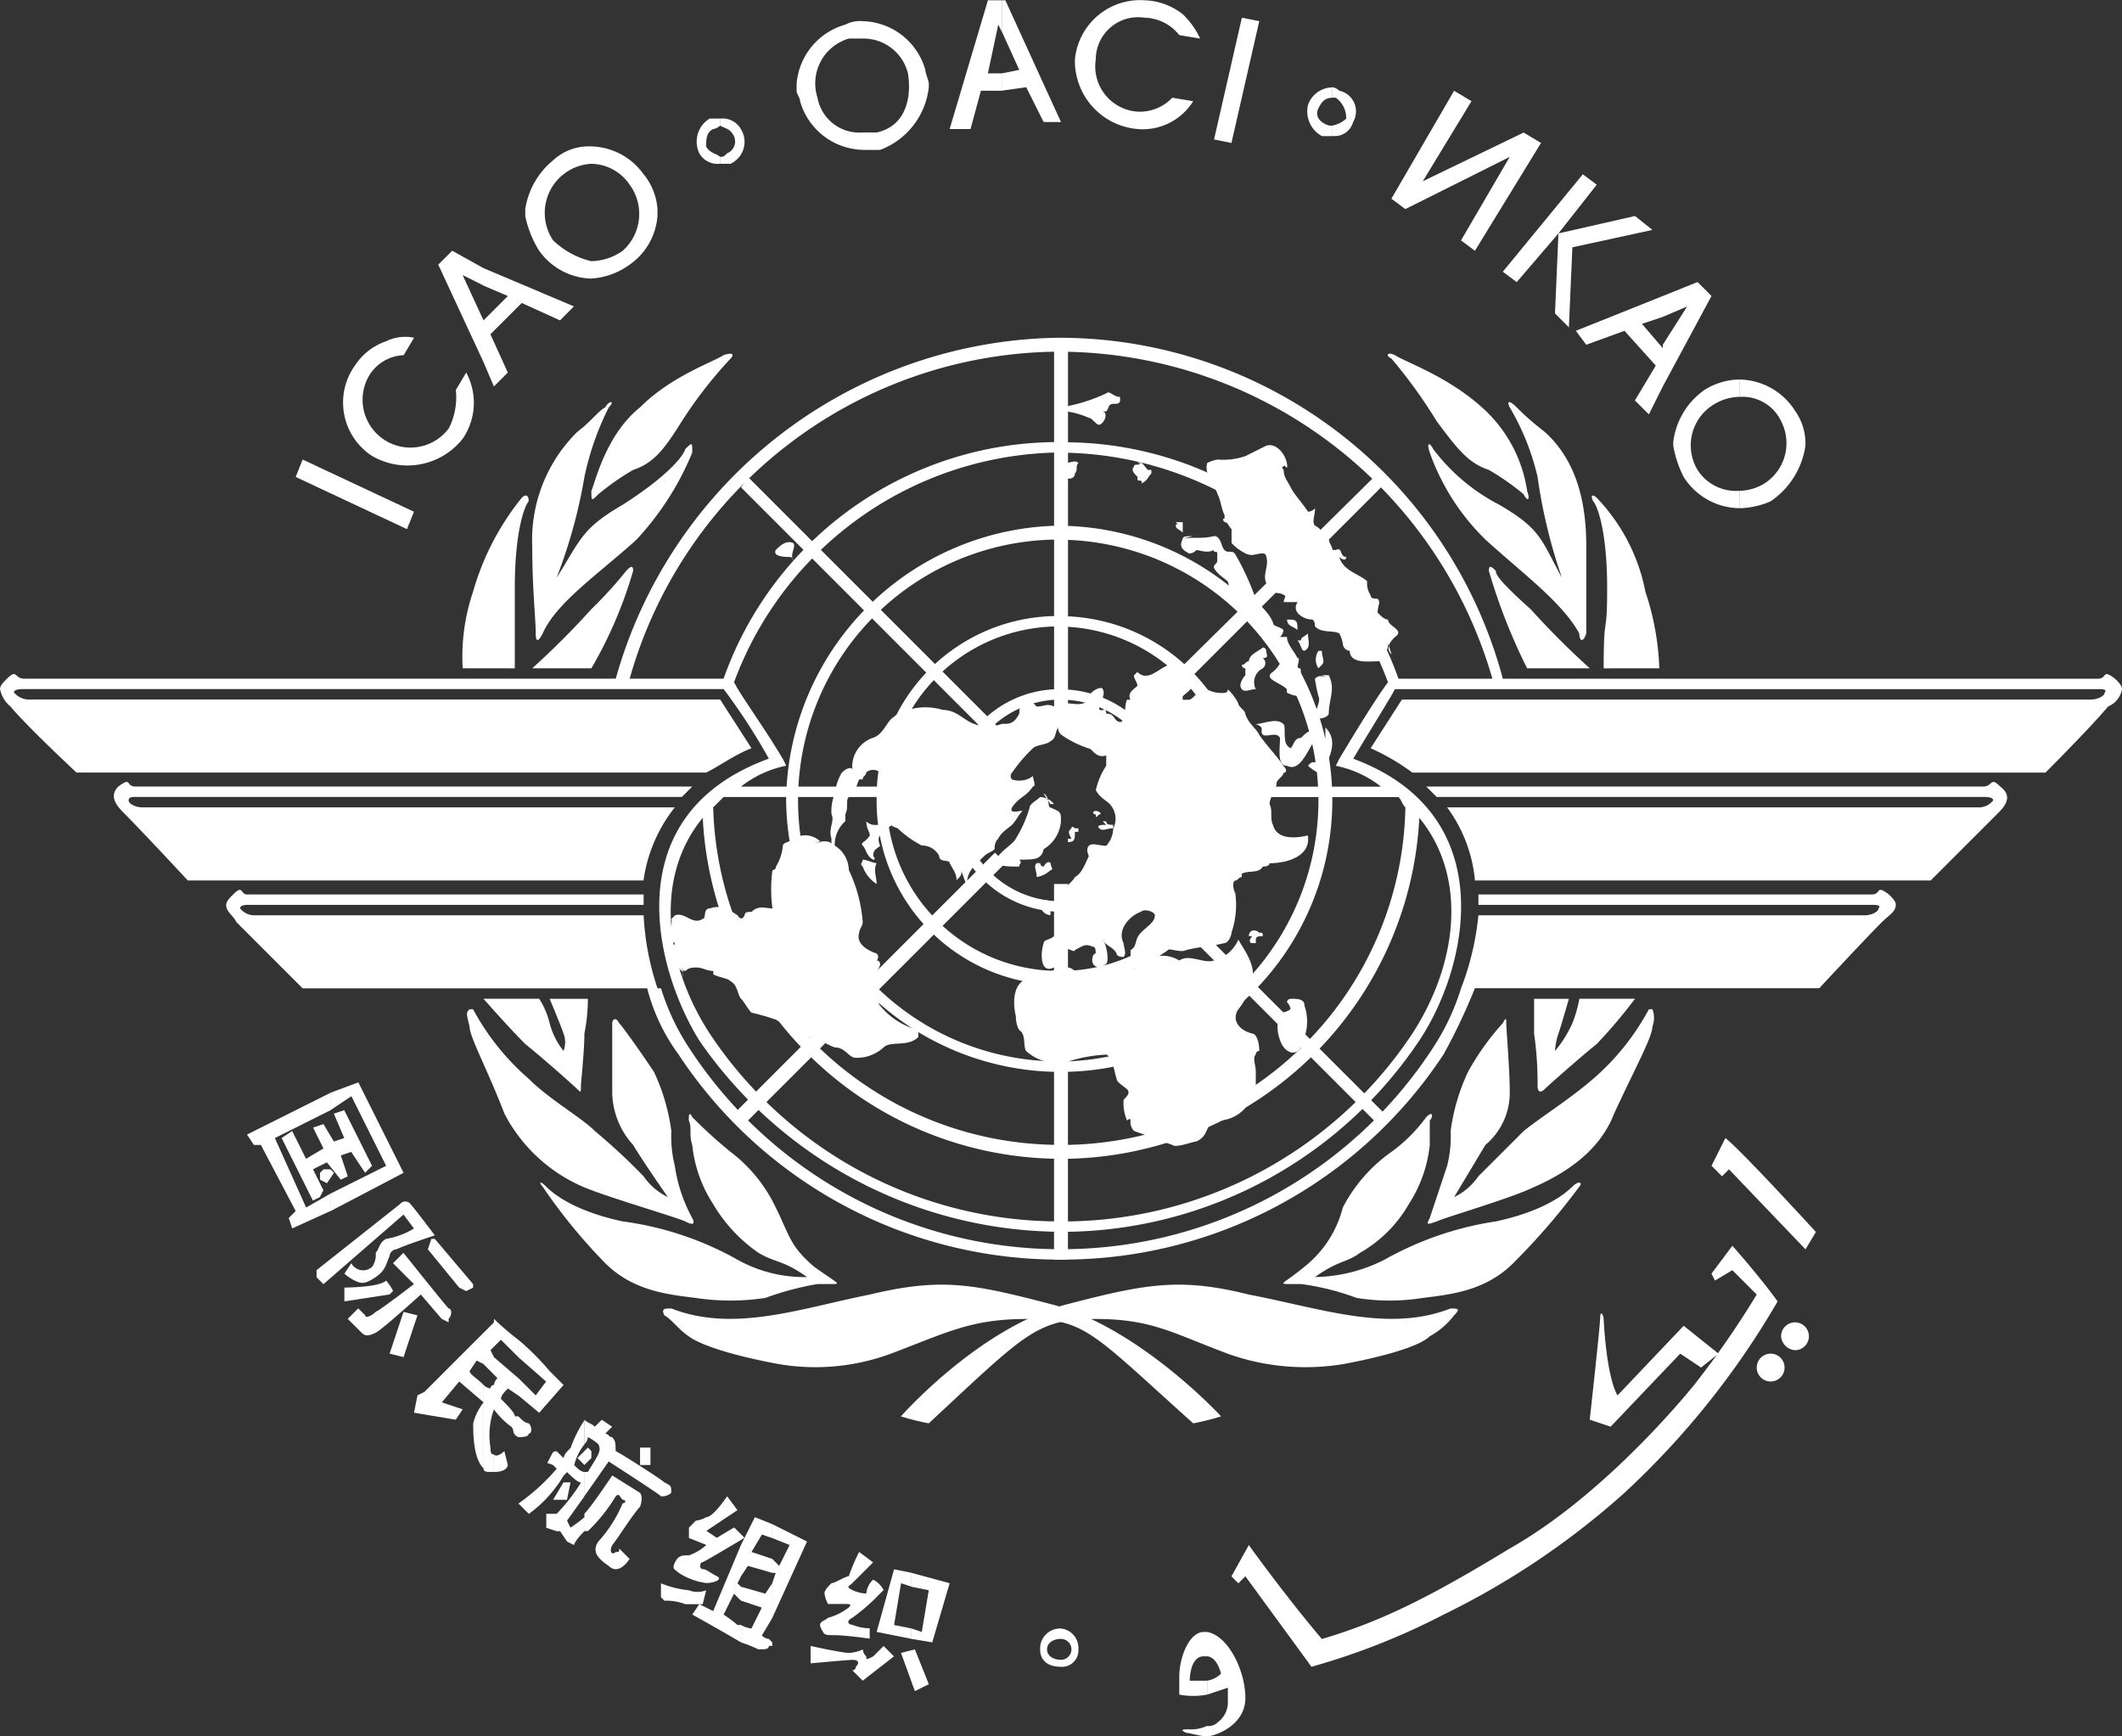 <svg xmlns="http://www.w3.org/2000/svg" width="143.082" height="117.065" viewBox="0 0 143.082 117.065">
  <rect x="0" y="0" width="143.082" height="117.065" fill="#333333" stroke="none"/>
  <g id="Grupo_54707" data-name="Grupo 54707" transform="translate(-217.504 -324.482)">
    <path id="Trazado_101283" data-name="Trazado 101283" d="M249.968,366.056l-7.506-3.518-.469,1.173,7.506,3.518.469-1.173Z" transform="translate(-4.552 -7.073)" fill="#fff" fill-rule="evenodd"/>
    <path id="Trazado_101284" data-name="Trazado 101284" d="M250.7,352.44a2.885,2.885,0,0,0-1.877.234,4.083,4.083,0,0,0-2.111,1.642,4.291,4.291,0,0,0,1.173,6.1,4.749,4.749,0,0,0,6.1-1.172,4.29,4.29,0,0,0,.234-4.457l-.7,1.173a4.634,4.634,0,0,1-.47,2.58,3.226,3.226,0,0,1-5.394-3.519,2.863,2.863,0,0,1,2.346-1.407l.7-1.173Z" transform="translate(-5.279 -5.186)" fill="#fff" fill-rule="evenodd"/>
    <path id="Trazado_101285" data-name="Trazado 101285" d="M262.954,349l-6.1-2.58V347.6l1.641.7-1.641,1.642v2.814l.7,1.642.938-.939-1.172-2.58,2.111-2.111,2.58,1.173.938-.939Zm-6.1-2.58-2.112-1.173-.938.939,3.05,6.568v-2.814l-1.408-3.05,1.408.7v-1.172Z" transform="translate(-6.748 -3.86)" fill="#fff" fill-rule="evenodd"/>
    <path id="Trazado_101286" data-name="Trazado 101286" d="M268.984,338.484a4.454,4.454,0,0,0-3.519-1.877v1.172a3.181,3.181,0,0,1,2.58,1.408,3.328,3.328,0,0,1-.469,4.457,3.779,3.779,0,0,1-2.111.7v1.172a4.92,4.92,0,0,0,2.58-.938,4.394,4.394,0,0,0,1.877-3.284v-.469a4.168,4.168,0,0,0-.938-2.346Zm-3.519-1.877a3.527,3.527,0,0,0-2.58.938,5.284,5.284,0,0,0-1.877,3.284v.469a7.018,7.018,0,0,0,.938,2.345,4.454,4.454,0,0,0,3.519,1.877v-1.172a5.59,5.59,0,0,1-2.58-1.408,3.316,3.316,0,0,1,2.58-5.161v-1.172Z" transform="translate(-8.086 -2.254)" fill="#fff" fill-rule="evenodd"/>
    <path id="Trazado_101287" data-name="Trazado 101287" d="M277.247,336.647c-.234.234-.234.234-.469.234v.469h.7a1.625,1.625,0,0,0,.7-2.345,1.419,1.419,0,0,0-1.408-.7v.469c.469.235.7.235.938.7a.856.856,0,0,1-.469,1.172Zm-.469.234c-.234-.234-.7-.234-.938-.7,0-.469,0-.938.469-1.172a.818.818,0,0,0,.469-.235V334.3h-.7a1.823,1.823,0,0,0-.7,2.345,1.419,1.419,0,0,0,1.408.7v-.469Z" transform="translate(-10.721 -1.825)" fill="#fff" fill-rule="evenodd"/>
    <path id="Trazado_101288" data-name="Trazado 101288" d="M292.16,329.519a4.507,4.507,0,0,0-4.222-3.284v1.173a3.081,3.081,0,0,1,3.049,2.346c.234,1.408,0,3.518-2.111,3.988h-.938v1.172h1.172a5.107,5.107,0,0,0,3.284-4.222v-.234c0-.234-.234-.7-.234-.938Zm-4.222-3.284a2.115,2.115,0,0,0-1.173.234,4.52,4.52,0,0,0-3.284,3.988v.469c0,.235.234.469.234.7a4.507,4.507,0,0,0,4.223,3.284v-1.172a2.866,2.866,0,0,1-3.05-2.346A3.15,3.15,0,0,1,287,327.408h.939v-1.173Z" transform="translate(-12.263 -0.326)" fill="#fff" fill-rule="evenodd"/>
    <path id="Trazado_101289" data-name="Trazado 101289" d="M303.664,332.716l-3.753-8.21h-.234v2.112l1.173,2.58-1.173.234V330.6l1.642-.234,1.172,2.345Zm-3.988-8.21h-.938l-2.581,8.679h1.408l.7-2.581h1.408v-1.172h-.938l.7-3.284h0l.234.47v-2.112Z" transform="translate(-14.62 -0.005)" fill="#fff" fill-rule="evenodd"/>
    <path id="Trazado_101290" data-name="Trazado 101290" d="M314.974,327.082a5.415,5.415,0,0,0-1.172-1.642,4.366,4.366,0,0,0-2.58-.939,4.415,4.415,0,0,0-4.691,3.988,4.611,4.611,0,0,0,4.222,4.692,4,4,0,0,0,3.752-1.877l-1.407-.234a3.011,3.011,0,0,1-2.345.939,3.057,3.057,0,0,1-2.815-3.519,2.851,2.851,0,0,1,3.284-2.814,3.054,3.054,0,0,1,2.346,1.173l1.407.234Z" transform="translate(-16.548)" fill="#fff" fill-rule="evenodd"/>
    <path id="Trazado_101291" data-name="Trazado 101291" d="M319.228,334.391l1.876-8.21-1.173-.234-1.876,8.21,1.173.234Z" transform="translate(-18.69 -0.272)" fill="#fff" fill-rule="evenodd"/>
    <path id="Trazado_101292" data-name="Trazado 101292" d="M327.462,332.412h.234a1.673,1.673,0,0,1,.7,1.408,1.778,1.778,0,0,1-.938.469v.7a1.286,1.286,0,0,0,1.407-.939,1.426,1.426,0,0,0-.938-2.111.819.819,0,0,0-.469-.234v.7Zm-.235,1.877c-.7-.234-.938-.7-.7-1.172s.469-.7.939-.7v-.7a1.764,1.764,0,0,0-1.642,1.173,1.894,1.894,0,0,0,.938,2.111h.7v-.7Z" transform="translate(-20.122 -1.343)" fill="#fff" fill-rule="evenodd"/>
    <path id="Trazado_101293" data-name="Trazado 101293" d="M332.748,339.269,336.971,332l1.173.7L334.86,338.1l6.8-3.284,1.173.7-4.457,7.271-.938-.7,3.284-5.629h0l-7.037,3.518-.938-.7Z" transform="translate(-21.421 -1.397)" fill="#fff" fill-rule="evenodd"/>
    <path id="Trazado_101294" data-name="Trazado 101294" d="M346.425,349.233l.235-5.395,5.395-1.173-1.173-.938-5.16,1.173h0l2.58-3.284-.938-.7-5.395,6.568.938.7,2.815-3.284h0l-.234,5.395.938.938Z" transform="translate(-23.134 -2.682)" fill="#fff" fill-rule="evenodd"/>
    <path id="Trazado_101295" data-name="Trazado 101295" d="M353.882,354.88l3.284-6.1-.939-.939-2.346.939v1.408l1.642-.7h0l-1.642,2.58v2.815Zm-.938,1.877.938-1.877V352.3l-1.407-1.641,1.407-.469v-1.408l-5.864,2.346.7.938,2.58-.938,2.111,2.345-1.408,2.346.939.939Z" transform="translate(-24.259 -4.342)" fill="#fff" fill-rule="evenodd"/>
    <path id="Trazado_101296" data-name="Trazado 101296" d="M362.654,364.121A5.479,5.479,0,0,0,365,360.368v-.234a3.782,3.782,0,0,0-.7-2.112,4.507,4.507,0,0,0-3.752-2.11v1.172a2.873,2.873,0,0,1,2.814,1.642,3.223,3.223,0,0,1-1.173,4.222,3.388,3.388,0,0,1-1.641.469v1.173a5.608,5.608,0,0,0,2.111-.469Zm-2.111-8.21a4.525,4.525,0,0,0-2.346.7,5.025,5.025,0,0,0-2.111,3.519v.234a7.465,7.465,0,0,0,.7,2.111,4.508,4.508,0,0,0,3.753,2.111v-1.173a3.064,3.064,0,0,1-2.815-1.408,3.225,3.225,0,0,1,1.173-4.457,3.389,3.389,0,0,1,1.642-.469v-1.172Z" transform="translate(-25.759 -5.842)" fill="#fff" fill-rule="evenodd"/>
    <path id="Trazado_101297" data-name="Trazado 101297" d="M243.589,421.615l3.753-1.877L245,415.048l-1.408.938v-1.173l1.877-.7,3.049,6.1-4.926,2.58v-1.172Zm-3.752-3.753,2.111,4.691,1.641-.938v1.172l-2.58,1.173-.234-.7.469-.469-2.346-4.457h-.469l-.469-.7,5.629-2.815v1.173l-3.752,1.877Z" transform="translate(-3.802 -16.659)" fill="#fff" fill-rule="evenodd"/>
    <path id="Trazado_101298" data-name="Trazado 101298" d="M240.841,418.29l.7-.469.938,1.876,1.173-.7-.7-1.407.7-.234.7,1.173.7-.235-.7-1.642.7-.235,1.876,3.753-.469.469-.938-1.407-.7.234.469,1.407-.469.234-.938-1.173-.938.469.7,1.407-.235.469-.469.235-2.111-4.222Z" transform="translate(-4.338 -17.088)" fill="#fff" fill-rule="evenodd"/>
    <path id="Trazado_101299" data-name="Trazado 101299" d="M244.01,421.546v.469l.469.235.469-.7-.235-.234h-.469l-.235.234Z" transform="translate(-4.927 -17.998)" fill="#fff" fill-rule="evenodd"/>
    <path id="Trazado_101300" data-name="Trazado 101300" d="M243.722,429.078v-.469l5.63-4.457a.44.44,0,0,1,.7,0c.234.234,1.642,2.111,1.642,2.111s-2.111.7-2.58.938a.5.5,0,0,0-.47.47c-.234.469-.234.938-.938,1.407s-.938.47-1.408.234a2.9,2.9,0,0,1-.7-.469l.469-.7a.9.9,0,0,0,1.408.234,1.411,1.411,0,0,0,.234-.939c.234-.234.234-.7.7-.938a5.139,5.139,0,0,0,1.877-.7l-.7-.939-5.4,4.692-.469-.47Z" transform="translate(-4.873 -18.493)" fill="#fff" fill-rule="evenodd"/>
    <path id="Trazado_101301" data-name="Trazado 101301" d="M246.027,431s2.346,0,2.814-.47a3.392,3.392,0,0,1,.469.7l-.234.234-3.049.469V431Z" transform="translate(-5.302 -19.712)" fill="#fff" fill-rule="evenodd"/>
    <path id="Trazado_101302" data-name="Trazado 101302" d="M247.019,431.979l.469.469c0,.235.469,0,.7-.234.469-.234,2.58-1.876,2.58-1.876l-1.408-1.408.7-.7s2.814,3.519,3.049,3.753c.234,0,.234.469,0,.7v.234l-.469-.234-1.407-1.642s-2.581,2.346-3.05,2.58-.7.234-.938,0l-.939-.938.7-.7Z" transform="translate(-5.355 -19.283)" fill="#fff" fill-rule="evenodd"/>
    <path id="Trazado_101303" data-name="Trazado 101303" d="M250.711,433.124l-.938,2.815.938.234.938-2.815-.938-.234Z" transform="translate(-5.998 -20.194)" fill="#fff" fill-rule="evenodd"/>
    <path id="Trazado_101304" data-name="Trazado 101304" d="M252.942,427.778l.235-.7h.234l2.58,3.049v.234l-.469.235-.469-.235-2.111-2.58Z" transform="translate(-6.587 -19.069)" fill="#fff" fill-rule="evenodd"/>
    <path id="Trazado_101305" data-name="Trazado 101305" d="M270.516,444.361v1.173h.7v-1.173Z" transform="translate(-9.854 -22.282)" fill="#fff" fill-rule="evenodd"/>
    <path id="Trazado_101306" data-name="Trazado 101306" d="M264.89,445.574h.234c.7-1.172.938-1.407.7-1.876a3.39,3.39,0,0,0-.7-.47.727.727,0,0,1-.234.47v-1.642c.234.234.469.234.7.469l.469-.469.7.469-.47.469c.235,0,.235.234.47.234.234.235.234.47.234.939.469.234,3.049,1.877,3.283,2.111.469.234.469.234.469.7a.861.861,0,0,1-.7.234c-.234-.234-2.814-1.877-3.518-2.346l-1.642,2.346v-1.642Zm0,3.988h.234A11.314,11.314,0,0,0,267,447.216c.234-.234.234,0,.469.234.234,0,.234.235,0,.235a8.859,8.859,0,0,1-1.642,2.58c-.469.7,0,1.172.7,1.642.7.7,1.407-.47,1.407-.47l-.7-.7c0,.234,0,.234-.234.234-.234.234-.469,0-.234-.469.234-.234,1.407-2.111,1.876-2.58.235-.7,0-.939,0-.939l-1.876-1.172s-1.408,2.111-1.877,2.58v1.172Zm-.7-4.457c.234.234.47.469.7.469v1.642l-1.173,1.642.234.469a9.332,9.332,0,0,0,.939-.7v.938c-.7.7-.7.939-.7.939l-.469-.234-.469-.7h-.234l-.7-.234v-.938h.7a12.475,12.475,0,0,0,1.642-2.111c-.235,0-.7-.469-.939-.7l-.234.235a8.548,8.548,0,0,1-2.345,2.58l-.7-.7a13.7,13.7,0,0,0,2.58-2.346l-.234-.234c-.469-.234-.469,0-.234-.469s.234-.469.469-.469l.469.469c0-.234.234-.469.469-.7a8.356,8.356,0,0,1,.939-1.877h0V443.7a3.815,3.815,0,0,0-.7,1.407Z" transform="translate(-7.979 -21.854)" fill="#fff" fill-rule="evenodd"/>
    <path id="Trazado_101307" data-name="Trazado 101307" d="M266.034,444.361l.234.234v.469l-.469.469-.47-.469.7-.7Z" transform="translate(-8.89 -22.282)" fill="#fff" fill-rule="evenodd"/>
    <path id="Trazado_101308" data-name="Trazado 101308" d="M264.017,447.242h.469l-.235,1.173h-.938l.7-1.173Z" transform="translate(-8.515 -22.818)" fill="#fff" fill-rule="evenodd"/>
    <path id="Trazado_101309" data-name="Trazado 101309" d="M277.6,449.333l-.7-.939s-.938,1.408-1.407,1.408a1.82,1.82,0,0,1-.7.234l-.469.469v.7l1.173.469a3.313,3.313,0,0,1-1.173.7c-.469,0-.7,0-.939.469s0,.47.235.7a4.476,4.476,0,0,0,1.877.7c.469,0,1.172-.234.7-.469s-.7-.469-.939-.469-.234-.47,0-.47c.47-.234,2.815-1.641,2.815-1.641l-.7-.7-1.172.7-.7-.47,2.11-1.407Z" transform="translate(-10.367 -23.032)" fill="#fff" fill-rule="evenodd"/>
    <path id="Trazado_101310" data-name="Trazado 101310" d="M272.245,455.6a6.838,6.838,0,0,0,1.877.469,1.627,1.627,0,0,0,1.173,0l-.235.939h-1.172a3.486,3.486,0,0,0-1.408-.234l-.234-.235V455.6Z" transform="translate(-10.175 -24.371)" fill="#fff" fill-rule="evenodd"/>
    <path id="Trazado_101311" data-name="Trazado 101311" d="M280.233,452.937l.469.47.7-1.408-1.172-.469v-.939l2.346,1.173-2.346,5.16V454.58l.234-.7h-.234v-.939Zm0,5.864v0Zm-1.408-6.333,1.408.469v.939l-1.642-.469-.469.7V452l.938-1.877,1.173.469v.939l-.7-.235-.7,1.173Zm1.408,2.111v2.346l-.7,1.173a.729.729,0,0,0,.47.234l.234.234v.234H280c0,.234-.234.234-.7.234a9.854,9.854,0,0,0-1.172-.469v-1.173a1.81,1.81,0,0,0,.7.235l.7-1.408-1.407-.469v-.939l1.642.469.469-.7ZM278.122,452v2.111l-.235.469.235.234v.939l-.47-.47-.7,1.408a9.344,9.344,0,0,1,.938.7h.235v1.173c-1.173-.7-3.284-1.877-3.284-1.877l.469-.7.939.469L278.122,452Z" transform="translate(-10.657 -23.353)" fill="#fff" fill-rule="evenodd"/>
    <path id="Trazado_101312" data-name="Trazado 101312" d="M288.063,453a11.446,11.446,0,0,0-.7,1.642c-.234,0-.938.469-1.172.469-.234.234-.47.469-.47.7a2.364,2.364,0,0,0,.235.7h1.172c.234,0,.469,0,.234.234a3.962,3.962,0,0,1-1.407.7c-.235.234-.7.234-.47.7s.234.469.939.469,2.346.234,2.346.234v-.7a3.131,3.131,0,0,1-1.173-.235c-.234,0-.469-.234,0-.469a13.417,13.417,0,0,0,1.877-1.642l.234-.234a1.751,1.751,0,0,0-.7-.7,1.452,1.452,0,0,0-.469.938,2.339,2.339,0,0,1-.939-.234c-.469-.234-.234-.234,0-.469L289,453.707l-.939-.7Z" transform="translate(-12.624 -23.889)" fill="#fff" fill-rule="evenodd"/>
    <path id="Trazado_101313" data-name="Trazado 101313" d="M292.454,458.433l.7.234.47-2.815-1.173-.234v-.938l2.58.7-1.172,3.988-1.408-.234v-.7Zm-.7-3.05-.469,2.814,1.172.235v.7l-2.346-.469,1.173-4.222,1.172.234v.938l-.7-.234Z" transform="translate(-13.495 -24.157)" fill="#fff" fill-rule="evenodd"/>
    <path id="Trazado_101314" data-name="Trazado 101314" d="M292.125,461.306l.938-.235.938,2.346-.938.469-.938-2.58Z" transform="translate(-13.87 -25.388)" fill="#fff" fill-rule="evenodd"/>
    <path id="Trazado_101315" data-name="Trazado 101315" d="M290.264,461.486l-2.111,1.642-.7-.7a.23.23,0,0,0,.234-.234c.234-.234.234-.47-.234-.47-.234,0-2.814.235-2.814.235v-1.173s2.111.469,2.58.469a2.431,2.431,0,0,0,.939-.234.726.726,0,0,0,.234.469c0,.234,0,.234.469,0l.7-.7.7.7Z" transform="translate(-12.478 -25.335)" fill="#fff" fill-rule="evenodd"/>
    <path id="Trazado_101316" data-name="Trazado 101316" d="M305.057,461.453a.7.7,0,1,0,0-1.407v-.7a1.314,1.314,0,0,1,1.173,1.407,1.109,1.109,0,0,1-1.173,1.173v-.47Zm-.939-.7c0,.469.47.7.939.7v.47c-.939,0-1.408-.47-1.408-1.173a1.352,1.352,0,0,1,1.408-1.407v.7c-.469,0-.939.234-.939.7Z" transform="translate(-16.012 -25.067)" fill="#fff" fill-rule="evenodd"/>
    <path id="Trazado_101317" data-name="Trazado 101317" d="M317.051,462.914a1.777,1.777,0,0,0,.938-.469c-.234-.939-.7-1.173-.938-1.173v-1.641c1.407.234,2.58,2.58,2.58,4.457s-2.111,2.58-2.58,2.58h0v-.7a.859.859,0,0,0,.7-.235,1.671,1.671,0,0,0,.7-1.407v-.939l-1.407.47v-.939Zm-1.173,0h1.173v.939a5.05,5.05,0,0,1-1.877,0V462.68c0-1.408.7-3.049,1.641-3.049h.235v1.641h-.235c-.938,0-.938,1.642-.938,1.642Zm1.173,3.05v.7c-.47,0-1.173-.234-1.408-.234-.469-.234-.234-.234.234-.234a2.554,2.554,0,0,0,1.173-.234Z" transform="translate(-18.154 -25.12)" fill="#fff" fill-rule="evenodd"/>
    <path id="Trazado_101318" data-name="Trazado 101318" d="M319.965,450.4l.469-.469,4.457,6.1a46.592,46.592,0,0,0,8.913-3.519A53.037,53.037,0,0,0,346,444.3a55.5,55.5,0,0,0,10.321-12.9c-1.173-1.642-3.05-3.753-3.05-3.753l-1.407,1.877.234.469,1.172-.7,1.642,1.642a61.061,61.061,0,0,1-4.222,6.1c-2.111,2.58-7.036,7.975-12.432,11.024-5.394,3.283-8.679,4.925-12.666,6.1-2.58-3.05-4.925-6.333-4.925-6.333l-1.173,2.111.47.469Z" transform="translate(-18.957 -19.176)" fill="#fff" fill-rule="evenodd"/>
    <path id="Trazado_101319" data-name="Trazado 101319" d="M355.5,434.085l-4.457,4.691s-.7-.938-.939-5.16c0-.235-.234-.7-.234,0,0,.469-.7,6.8-.7,6.8l1.408.469,4.691-4.925,1.407.938,1.173-.938-2.345-1.877Z" transform="translate(-24.473 -20.216)" fill="#fff" fill-rule="evenodd"/>
    <path id="Trazado_101320" data-name="Trazado 101320" d="M363,437.52a.938.938,0,0,1,1.877,0,.938.938,0,1,1-1.877,0Z" transform="translate(-27.044 -20.836)" fill="#fff" fill-rule="evenodd"/>
    <path id="Trazado_101321" data-name="Trazado 101321" d="M365.017,434.927a.938.938,0,1,1,.938.938,1.009,1.009,0,0,1-.938-.938Z" transform="translate(-27.418 -20.354)" fill="#fff" fill-rule="evenodd"/>
    <path id="Trazado_101322" data-name="Trazado 101322" d="M367.034,427.938Z" transform="translate(-27.793 -19.23)" fill="#fff" fill-rule="evenodd"/>
    <path id="Trazado_101323" data-name="Trazado 101323" d="M359.255,420.6l.938-1.877c1.173.938,6.1,6.333,6.1,6.333l-.7,1.172-5.161-5.394-.469.469-.7-.7Z" transform="translate(-26.348 -17.516)" fill="#fff" fill-rule="evenodd"/>
    <path id="Trazado_101324" data-name="Trazado 101324" d="M289.045,406.871a23.178,23.178,0,0,0,23.221-22.753c-.234-.234-.234-.469-.469-.7H294.674v-.7h15.95a7.261,7.261,0,0,0-3.049-1.408l.234-.469c1.408-2.346,2.58-4.222,3.283-5.161a23.691,23.691,0,0,0-22.048-15.481v-.7A23.925,23.925,0,0,1,311.8,375.44h6.333a30.466,30.466,0,0,0-29.086-22.048v-.939a30.959,30.959,0,0,1,29.789,22.987h40.11c.7,0,.234-.7,1.173,0,.234.234.469.469.469.7h0a1.557,1.557,0,0,1-.939,1.172c-1.172,1.408-4.222,4.457-4.222,4.457h-42.69a14.89,14.89,0,0,0-2.814-1.642l2.111-3.283h46.443c.469,0,.938-.234.938-.469.234-.234-.234-.234-.469-.234H311.563c-.235.469-1.408,2.346-2.815,4.691,10.086,3.752,7.741,14.073,4.457,19a29.041,29.041,0,0,1-24.16,12.9v-.7a28.307,28.307,0,0,0,23.69-12.666c3.05-4.692,3.753-10.556.47-14.544a24.21,24.21,0,0,1-24.16,22.988v-.939Zm-22.752-23.456-.7.7a23.384,23.384,0,0,0,23.456,22.753v.939a24.21,24.21,0,0,1-24.16-22.988c-3.283,3.988-2.58,9.852.47,14.544a28.307,28.307,0,0,0,23.69,12.666v.7a29.784,29.784,0,0,1-24.395-12.9c-3.049-4.926-5.629-15.247,4.692-19a40.841,40.841,0,0,0-3.05-4.691H219.146c-.234,0-.7,0-.7.234a1.378,1.378,0,0,0,1.172.469h46.443l2.111,3.283c-1.173.469-2.111,1.173-3.049,1.642H222.664s-3.283-3.049-4.457-4.457a1.994,1.994,0,0,1-.7-1.172h0c0-.235.234-.47.469-.7.7-.7.47,0,1.173,0h39.875a31.448,31.448,0,0,1,30.023-22.987v.939a30.252,30.252,0,0,0-29.086,22.048h6.333a23.925,23.925,0,0,1,22.752-15.95v.7A23.693,23.693,0,0,0,267,375.674c.47.939,1.877,2.815,3.284,5.161l.234.469a7.261,7.261,0,0,0-3.049,1.408h15.95v.7Z" transform="translate(0 -5.199)" fill="#fff" fill-rule="evenodd"/>
    <path id="Trazado_101325" data-name="Trazado 101325" d="M300.813,389.333v25.332h-.938V389.333h.938Zm3.753-2.111,17.592,17.592-.7.469L304.1,387.925c.234-.234.469-.469.469-.7Zm-.7-7.975,17.592-17.357.469.7L304.566,379.95l-.7-.7Zm-3.988-1.173V352.741h.938v25.332h-.938Zm-3.753,1.877-17.357-17.357.469-.7,17.357,17.357c-.234.234-.234.469-.469.7ZM278.3,404.813l17.592-17.592.7.7L279,405.517l-.7-.7Z" transform="translate(-11.299 -5.253)" fill="#fff" fill-rule="evenodd"/>
    <path id="Trazado_101326" data-name="Trazado 101326" d="M310.042,439.742s-5.394-5.864-11.259-7.506c-5.4-1.407-7.506-1.877-12.432-.7-4.692.938-9.148,2.58-13.37.938-.469,0-.7,0-.469.469.469.235.939.939,1.642,1.408.938.7,3.519,1.408,6.1,1.877a14.678,14.678,0,0,0,7.506-.7c3.752-1.408,5.394-2.346,9.148-2.346,3.988,0,4.457.938,11.259,7.036a17.209,17.209,0,0,0,1.877-.469Z" transform="translate(-10.207 -19.774)" fill="#fff" fill-rule="evenodd"/>
    <path id="Trazado_101327" data-name="Trazado 101327" d="M280.944,428.2a20,20,0,0,0-3.518.938,15.647,15.647,0,0,1-4.692,0c-1.876-.234-4.222-.469-6.1-2.345a36.889,36.889,0,0,1-4.222-5.161c-.234-.234-.234-.469.235,0s1.876,1.642,5.16,2.346a21.55,21.55,0,0,1,7.74,2.58,9.244,9.244,0,0,0,4.692,1.172c-1.642-1.172-2.111-.938-3.284-1.642a10.366,10.366,0,0,1-3.049-3.283,9.015,9.015,0,0,1-1.408-3.988c-.234-.7,0-1.173-.234-1.642,0-.234,0-.7.234-.234a31.1,31.1,0,0,0,2.58,2.346,10.145,10.145,0,0,1,3.05,3.753c.938,1.877.938,2.58,2.58,3.988,1.642,1.173,1.877,1.173,1.173,1.173Z" transform="translate(-8.319 -17.149)" fill="#fff" fill-rule="evenodd"/>
    <path id="Trazado_101328" data-name="Trazado 101328" d="M262.651,395.881H231.923s-3.05-3.283-4.222-4.457c-.469-.469-1.173-1.172-.469-1.876.938-.7.469,0,1.172,0h37.53l-.7.7H228.4c-.234,0-.469,0-.469.234s.469.469.938.469h35.888a10.206,10.206,0,0,0-2.11,4.926Z" transform="translate(-1.753 -12.036)" fill="#fff" fill-rule="evenodd"/>
    <path id="Trazado_101329" data-name="Trazado 101329" d="M270.9,422.367c-.469-.235-4.457-1.408-6.333-2.112a10.8,10.8,0,0,1-5.864-5.16c-1.172-3.049-2.346-5.16-2.346-5.864-.234-.938-.234-.938,0-1.172h.234a16.6,16.6,0,0,0,3.753,4.691c1.408,1.408,3.519,2.58,4.457,3.519a41.952,41.952,0,0,1,3.284,3.049,4.2,4.2,0,0,0,1.642,1.408s-1.642-2.346-2.346-3.519a5.376,5.376,0,0,1-1.407-3.519V409c0-.234.234-.469.469,0,.234.234,1.407,1.877,2.346,3.284a13.567,13.567,0,0,1,1.172,3.988,7.985,7.985,0,0,0,.234,2.345,10.378,10.378,0,0,0,1.173,3.518c.234.47,0,.47-.469.235Z" transform="translate(-7.189 -15.535)" fill="#fff" fill-rule="evenodd"/>
    <path id="Trazado_101330" data-name="Trazado 101330" d="M257.552,407.194s1.641,1.877,2.814,3.05c1.172.938,3.283,2.814,3.518,3.049s.235.234.235-.234c0-.234.234-2.346.234-3.518a12.045,12.045,0,0,0,.234-2.346h-2.58s.7,1.642.938,2.346a1.624,1.624,0,0,1,0,1.172,5.133,5.133,0,0,1-.938-1.877,5.366,5.366,0,0,0-.7-1.642Z" transform="translate(-7.444 -15.374)" fill="#fff" fill-rule="evenodd"/>
    <path id="Trazado_101331" data-name="Trazado 101331" d="M255.817,377.165a13.712,13.712,0,0,1,.7-5.161,17.794,17.794,0,0,1,3.284-6.333c.234-.234.469-.234.469.235-.234.234-.939,1.876-.939,5.863v5.4Z" transform="translate(-7.116 -7.627)" fill="#fff" fill-rule="evenodd"/>
    <path id="Trazado_101332" data-name="Trazado 101332" d="M261.585,378.263a54.982,54.982,0,0,0,3.988-3.988,27.6,27.6,0,0,0,2.346-2.58c.234-.234.469-.469.469,0a29.042,29.042,0,0,1-2.814,6.568Z" transform="translate(-8.193 -8.725)" fill="#fff" fill-rule="evenodd"/>
    <path id="Trazado_101333" data-name="Trazado 101333" d="M261.585,367.518a10.229,10.229,0,0,1,3.049-7.741c.939-.7,1.408-1.408,1.877-1.642.235-.469.7-.469.235,0a19.121,19.121,0,0,0-1.642,4.692,34.774,34.774,0,0,1-1.877,6.8c1.642-2.58,1.642-3.284,4.457-4.925,2.58-1.642,3.988-3.05,4.222-3.753.469-.469.469-.469.469.234a19.443,19.443,0,0,1-3.753,5.864c-2.58,2.346-5.394,4.222-6.333,6.333-.234.469-.469.7-.469,0,0-.939-.234-3.05-.234-5.864Z" transform="translate(-8.193 -6.19)" fill="#fff" fill-rule="evenodd"/>
    <path id="Trazado_101334" data-name="Trazado 101334" d="M266.483,363.019c.234-.469.938-3.753,3.283-5.63,2.111-2.111,4.926-3.049,5.63-3.518.7-.234.7,0,.469.234a29.487,29.487,0,0,0-3.283,4.222c-1.173,1.877-1.877,2.814-3.284,3.283a16.563,16.563,0,0,0-2.346,1.642c-.469.47-.469.47-.469-.234Z" transform="translate(-9.104 -5.445)" fill="#fff" fill-rule="evenodd"/>
    <path id="Trazado_101335" data-name="Trazado 101335" d="M292.125,439.742s5.16-5.864,11.024-7.506c5.4-1.407,7.741-1.877,12.432-.7,4.925.938,9.382,2.58,13.6.938.47,0,.7,0,.234.469a5.3,5.3,0,0,1-1.641,1.408c-.7.7-3.284,1.408-5.864,1.877a15.559,15.559,0,0,1-7.741-.7c-3.752-1.408-5.16-2.346-8.913-2.346-3.988,0-4.691.938-11.259,7.036a17.209,17.209,0,0,1-1.877-.469Z" transform="translate(-13.87 -19.774)" fill="#fff" fill-rule="evenodd"/>
    <path id="Trazado_101336" data-name="Trazado 101336" d="M324.986,428.2a17.173,17.173,0,0,1,3.752.938,14.122,14.122,0,0,0,4.457,0c1.876-.234,4.222-.469,6.1-2.345a45.464,45.464,0,0,0,4.457-5.161c.234-.234,0-.469-.47,0s-1.876,1.642-5.16,2.346a21.965,21.965,0,0,0-7.506,2.58,10.677,10.677,0,0,1-4.691,1.172c1.642-1.172,2.111-.938,3.05-1.642a8.814,8.814,0,0,0,3.283-3.283,9.015,9.015,0,0,0,1.408-3.988v-1.642c.234-.234.234-.7-.234-.234a10.56,10.56,0,0,1-2.346,2.346,10.519,10.519,0,0,0-3.283,3.753,7.408,7.408,0,0,1-2.58,3.988c-1.408,1.173-1.877,1.173-.939,1.173Z" transform="translate(-19.756 -17.149)" fill="#fff" fill-rule="evenodd"/>
    <path id="Trazado_101337" data-name="Trazado 101337" d="M338.913,395.881h30.728l4.457-4.457c.469-.469,1.173-1.172.234-1.876-.7-.7-.469,0-1.173,0H335.63l.7.7h36.826c.235,0,.7,0,.7.234a1.219,1.219,0,0,1-.939.469H337.037a9.821,9.821,0,0,1,1.877,4.926Z" transform="translate(-21.956 -12.036)" fill="#fff" fill-rule="evenodd"/>
    <path id="Trazado_101338" data-name="Trazado 101338" d="M336.355,422.367c.469-.235,4.457-1.408,6.1-2.112s4.691-2.11,5.864-5.16c1.407-3.049,2.58-5.16,2.58-5.864a1.624,1.624,0,0,0,0-1.172h-.234a16.6,16.6,0,0,1-3.753,4.691c-1.642,1.408-3.519,2.58-4.691,3.519l-3.05,3.049a4.2,4.2,0,0,1-1.642,1.408l2.112-3.519a4.585,4.585,0,0,0,1.641-3.519c0-1.641-.234-4.222-.234-4.691,0-.234,0-.469-.234,0a17.206,17.206,0,0,0-2.346,3.284,13.574,13.574,0,0,0-1.173,3.988,7.986,7.986,0,0,1-.234,2.345l-1.172,3.518c-.234.47-.234.47.469.235Z" transform="translate(-21.978 -15.535)" fill="#fff" fill-rule="evenodd"/>
    <path id="Trazado_101339" data-name="Trazado 101339" d="M351.363,407.194a34.874,34.874,0,0,1-2.58,3.05c-1.172.938-3.283,2.814-3.518,3.049s-.47.234-.47-.234a23.2,23.2,0,0,0-.234-3.518v-2.346h2.345s-.469,1.642-.7,2.346a4.1,4.1,0,0,0-.234,1.172,7.9,7.9,0,0,0,1.172-1.877,8.718,8.718,0,0,0,.47-1.642Z" transform="translate(-23.616 -15.374)" fill="#fff" fill-rule="evenodd"/>
    <path id="Trazado_101340" data-name="Trazado 101340" d="M353.893,377.165a18.122,18.122,0,0,0-.938-5.161,12.571,12.571,0,0,0-3.284-6.333c-.234-.234-.469-.234-.234.235.234.234.939,1.876.939,5.863,0,3.519-.235,1.408-.235,5.4Z" transform="translate(-24.505 -7.627)" fill="#fff" fill-rule="evenodd"/>
    <path id="Trazado_101341" data-name="Trazado 101341" d="M347.618,378.263a54.985,54.985,0,0,1-3.988-3.988c-2.111-1.877-2.346-2.345-2.346-2.58-.234-.234-.469-.469-.469,0a38.8,38.8,0,0,0,2.58,6.568Z" transform="translate(-22.92 -8.725)" fill="#fff" fill-rule="evenodd"/>
    <path id="Trazado_101342" data-name="Trazado 101342" d="M346.451,367.518c0-2.58-.469-5.63-2.814-7.741a17.534,17.534,0,0,1-1.877-1.642c-.47-.469-.7-.469-.47,0a16.545,16.545,0,0,1,1.877,4.692,36.271,36.271,0,0,0,1.642,6.8c-1.408-2.58-1.408-3.284-4.222-4.925a13.091,13.091,0,0,1-4.457-3.753c-.234-.469-.469-.469-.234.234a15.4,15.4,0,0,0,3.753,5.864c2.58,2.346,5.16,4.222,6.333,6.333,0,.469.234.7.469,0v-5.864Z" transform="translate(-21.988 -6.19)" fill="#fff" fill-rule="evenodd"/>
    <path id="Trazado_101343" data-name="Trazado 101343" d="M341.838,363.019a9.37,9.37,0,0,0-3.049-5.63c-2.346-2.111-5.161-3.049-5.864-3.518-.47-.234-.7,0-.235.234a33.775,33.775,0,0,1,3.05,4.222c1.408,1.877,2.111,2.814,3.519,3.283a16.562,16.562,0,0,1,2.345,1.642c.234.47.469.47.234-.234Z" transform="translate(-21.362 -5.445)" fill="#fff" fill-rule="evenodd"/>
    <path id="Trazado_101344" data-name="Trazado 101344" d="M264.613,404.813H241.392l-4.457-4.456c-.235-.469-.7-.7-.7-1.173h0c0-.234.234-.469.469-.7.7-.7.47,0,.939,0h26.74v.7h-26.74s-.469,0-.469.235a1.218,1.218,0,0,0,.938.469h26.271a18.28,18.28,0,0,0,.938,4.925h.234a15.779,15.779,0,0,0,1.877,3.988,29.882,29.882,0,0,0,25.1,13.6v.7a30.767,30.767,0,0,1-25.8-13.839,13.058,13.058,0,0,1-2.111-4.457Zm84.207-5.63c0-.234-.234-.469-.469-.7-.939-.7-.47,0-1.173,0H320.672v.7h26.506c.234,0,.7,0,.469.235,0,.234-.469.469-.938.469H320.672a18.818,18.818,0,0,1-1.172,4.925h0a15.777,15.777,0,0,1-1.877,3.988,29.882,29.882,0,0,1-25.1,13.6v.7a30.767,30.767,0,0,0,25.8-13.839,40.175,40.175,0,0,0,2.111-4.457h23.221s3.05-3.284,4.222-4.456c.47-.469.939-.7.939-1.173Z" transform="translate(-3.481 -13.696)" fill="#fff" fill-rule="evenodd"/>
    <path id="Trazado_101345" data-name="Trazado 101345" d="M329.9,375.45c-.469-.469,0-.938.235-1.172.7-.469-.47-.7-.47-1.173-.234,0-.469-.234-.7-.469,0-.469.234-.7,0-.938-.234,0-.469,0-.469-.235a1.41,1.41,0,0,1-.234-.938c-.469-.469-1.642-.7-1.877-1.642.234.234.469.234.469,0-.469,0-.234-.7-.7-.469h-.234c0-.234-.235-.469-.235-.7h-.469c0-.47,0-.7-.469-.939-.234-.234,0-.7,0-1.172a.726.726,0,0,1-.469.234c-.469-.7-.939-1.173-1.173-1.642s-.469-.7-.469-1.173c0,0-.234-.234,0-.234,0-.234.234.234.234,0,0-.7-.7-1.641-1.408-1.407l-1.407.7a4.575,4.575,0,0,1-1.877.234,2.362,2.362,0,0,0-.7.234c-.235.7.469,1.408.7,2.111.234.47.234.939.469,1.408v.234c-.234,0,0,.234,0,.234.234,0,.234.234.469.469v.939a3.253,3.253,0,0,0,.939.7c.469.234.7,0,1.172,0a.23.23,0,0,1,.234.234c.235.7-.469,1.408.235,2.111.234.469.7.234.938.469.234,0,0,.235,0,.47h.939v0c-.47.7.469,1.172.938,1.172.234,0,.234.469.234.469.469.47,1.173.235,1.642.47a2.362,2.362,0,0,1,.234.7.5.5,0,0,0,.469.469c0,.939,1.408.7,2.111.7,0-.47.469-.47.469-1.173l.234.7Z" transform="translate(-18.572 -6.851)" fill="#fff" fill-rule="evenodd"/>
    <path id="Trazado_101346" data-name="Trazado 101346" d="M308.192,358.22c.469.235.234-.469.7-.469.234,0,.469,0,.469-.234v-.234c-.469,0-.7-.469-.939-.234a11.6,11.6,0,0,1-3.049.938v.234a5.524,5.524,0,0,1,1.877.47c.234,0,.469.469.7.469s.7-.7.234-.939Z" transform="translate(-16.333 -6.041)" fill="#fff" fill-rule="evenodd"/>
    <path id="Trazado_101347" data-name="Trazado 101347" d="M305.591,362.8c.469,0,.7-.234.939,0-.234.234,0,.469-.234.7,0,.47-.7.47-.939,0-.234-.234,0-.469.469-.7Z" transform="translate(-16.312 -7.103)" fill="#fff" fill-rule="evenodd"/>
    <path id="Trazado_101348" data-name="Trazado 101348" d="M311.876,362.81c-.234.234-.47,0-.47.234-.234.234,0,.469.235.7v.234s.469,0,.234.234c.469-.234.469-.469.7-.7v-.234h-.234c-.234-.234-.469-.7-.7-.469Z" transform="translate(-17.436 -7.112)" fill="#fff" fill-rule="evenodd"/>
    <path id="Trazado_101349" data-name="Trazado 101349" d="M326.658,379.556a1.066,1.066,0,0,1,0-1.173h.234c0,.469.234.7,0,.939l-.234.234Z" transform="translate(-20.256 -10.019)" fill="#fff" fill-rule="evenodd"/>
    <path id="Trazado_101350" data-name="Trazado 101350" d="M321.745,378.1c-.234.234-.938.469-.938.939-.234,0-.234.234-.469.234a.23.23,0,0,0,.234.234v.469c-.234.234-.469.7-.234.939s.469,0,.938,0a1.044,1.044,0,0,1,.469-1.408.44.44,0,0,0,0-.7c.47,0,.234-.234.234-.469a.23.23,0,0,0-.234-.234v0Z" transform="translate(-19.096 -9.965)" fill="#fff" fill-rule="evenodd"/>
    <path id="Trazado_101351" data-name="Trazado 101351" d="M315.174,369.11c.938-.234,1.407,0,2.345-.234.469,0,.469.7.7.938s.469,0,.7.234a17.692,17.692,0,0,1,1.407,3.05c.234.469.939.938,1.173,1.641,0,.234.469.234.7.47a.726.726,0,0,1-.234.469h.469c0,.469.469.938.7,1.407.234,0,0,.47,0,.7.234,0,.234,0,.234.234v1.642a1.775,1.775,0,0,1-.939-.234V379.2c-.469-.47-1.642-.7-.938-1.173a1.993,1.993,0,0,0,.7-1.173c-.234,0-.469,0-.469-.234-.234-.234,0-.7-.234-.938s-.7-.234-.939-.469,0-.47-.234-.7a5.655,5.655,0,0,1-1.877-1.407c-.234-.235.234-.7,0-1.173-.234-.234-.7-.469-.938-.938,0-.234.234-.234.234-.47v-.469c0-.234-.234,0-.234-.234-.469.234-.939,0-1.173,0a.726.726,0,0,1-.469.234c-.469-.234-.7-.469-.469-.938,0-.234.234-.234.7-.234l-.938.234Z" transform="translate(-18.154 -8.252)" fill="#fff" fill-rule="evenodd"/>
    <path id="Trazado_101352" data-name="Trazado 101352" d="M324.339,375.79h-.234c0,.469.469.469.7.7,0-.47,0-.7-.47-.7Z" transform="translate(-19.814 -9.537)" fill="#fff" fill-rule="evenodd"/>
    <path id="Trazado_101353" data-name="Trazado 101353" d="M325.2,377.412h-.234c.234.234.234.7.469.7.469-.234.234-.7.234-1.172-.234.234-.469.234-.469.469Z" transform="translate(-19.975 -9.751)" fill="#fff" fill-rule="evenodd"/>
    <path id="Trazado_101354" data-name="Trazado 101354" d="M323.858,386.013c.234-.234.234-.7.7-.7.234-.234.469-.469.7-.469,0-.234,0-.7.234-.7.469-.234.234.7.234.939-.7.938-1.172,2.58-2.111,2.111-.7,0-.469-1.173-.469-1.877-.234-.469-.939,0-1.173-.234s.234-.469-.469-.7c.469,0,1.408-.47,1.877,0,.234.234-.234,1.641.7,1.641Z" transform="translate(-19.332 -11.081)" fill="#fff" fill-rule="evenodd"/>
    <path id="Trazado_101355" data-name="Trazado 101355" d="M326.772,385.66c-.234.469,0,.7-.469.938,0,0,.234.47,0,.47s-.234,0-.469.234c.234.234.938.7.938.469.469-.938,1.173-2.111.234-3.049v.7a.819.819,0,0,0-.234.469v-.234Z" transform="translate(-20.136 -11.197)" fill="#fff" fill-rule="evenodd"/>
    <path id="Trazado_101356" data-name="Trazado 101356" d="M327.348,380.634c-.469-.234-.7-.234-.938,0a10.176,10.176,0,0,0,.234,1.173c.234.469-.469,1.172,0,1.407,0,.234.7,0,.7-.234,0-.938.47-1.641,0-2.58h-.469l.469.234Z" transform="translate(-20.243 -10.394)" fill="#fff" fill-rule="evenodd"/>
    <path id="Trazado_101357" data-name="Trazado 101357" d="M315.12,367.957c-.234-.234-.234,0-.234,0,0,.234.234.234.469.469v-.7h-.469l.234.234Z" transform="translate(-18.101 -8.037)" fill="#fff" fill-rule="evenodd"/>
    <path id="Trazado_101358" data-name="Trazado 101358" d="M314.971,387.934a12.514,12.514,0,0,1-12.432,12.432v-.938a11.512,11.512,0,0,0,11.493-11.494,11.715,11.715,0,0,0-11.493-11.728v-.7a12.514,12.514,0,0,1,12.432,12.432ZM302.54,400.365h0a12.364,12.364,0,0,1-12.432-12.432A12.22,12.22,0,0,1,302.54,375.5v.7a11.612,11.612,0,1,0,0,23.222v.938Z" transform="translate(-13.495 -9.483)" fill="#fff" fill-rule="evenodd"/>
    <path id="Trazado_101359" data-name="Trazado 101359" d="M282.917,370.61c-.234-.469.234-.938,0-1.172-.469-.234-.938.234-1.172.469-.234.469.7.469.938.469a.23.23,0,0,1,.234.234Z" transform="translate(-11.934 -8.344)" fill="#fff" fill-rule="evenodd"/>
    <path id="Trazado_101360" data-name="Trazado 101360" d="M302.063,383.6c-.469,0-.469-.469-.7-.7-.47-.234-.7,0-1.173,0l-.234-.234c-.234-.234-.469-.234-.469,0-.469,0-.469.469-.469.7-.234.469-.47.7-.939.7h-.234a2.571,2.571,0,0,1-1.877,0c-.7-.235-1.172-.939-2.111-.939a4,4,0,0,0-2.346,0,.819.819,0,0,1-.469.234.726.726,0,0,0-.469.234c-.47.234-.7,1.173-1.408,1.408a2.051,2.051,0,0,0-1.408,2.111c-.234-.234-.7.234-.7.234a3.336,3.336,0,0,0-.469,1.408,2.974,2.974,0,0,0-.234,1.407c.234.47-.234.939,0,1.642a.864.864,0,0,0,.234.7,2.14,2.14,0,0,1,.7-1.877v-.47c.234-.469,0-.938.234-1.172.469-.234.469-.7.7-1.173h.235c0-.234.234-.234.234-.469a.713.713,0,0,1,.938,0c.469,1.408-.469,3.284,1.173,3.753a7.124,7.124,0,0,0,1.641,1.172,1.291,1.291,0,0,1,1.173.7c0,.469.7.234.7.469.235.469.47.7.47,1.172.234-.234.469-.469.234-.7.234.234.234.7.469.939,0-.939.7-1.408,1.172-1.877.235-.234.47-.234.7-.469a.862.862,0,0,1,.234-.7c.234-.469.7-.7.938-.938s.47-.7.7-.939c-.234,0-.939.234-.7-.234.47-.7.939-.7,1.408-1.407.234,0,0-.47,0-.7a1.552,1.552,0,0,1-1.408.234.325.325,0,0,1,0-.469,10.248,10.248,0,0,1,1.408-1.642c.234-.234.938-.234,1.173-.469.469-.234.234-.7.7-1.172,0-.235,0-.47.234-.47Z" transform="translate(-12.784 -10.782)" fill="#fff" fill-rule="evenodd"/>
    <path id="Trazado_101361" data-name="Trazado 101361" d="M290.583,392.2c-.234.235-.469.47-.7.47a.861.861,0,0,1-.7-.234c0,.469.234.7.234.938-.234.469-.7.469-.469.7s.234.7.7.939c.234,0,0-.234,0-.234h0c0-.469.234-.469.469-.7,0,0-.234-.469,0-.7.234-.469.7-.469.939-.938-.234,0,0-.47-.47-.235Z" transform="translate(-13.266 -12.574)" fill="#fff" fill-rule="evenodd"/>
    <path id="Trazado_101362" data-name="Trazado 101362" d="M288.932,395.67c0,.234-.235.234,0,.469a2.346,2.346,0,0,0,.938,1.173c0-.47-.234-.939,0-1.408-.234,0-.7-.234-.938-.234Z" transform="translate(-13.257 -13.232)" fill="#fff" fill-rule="evenodd"/>
    <path id="Trazado_101363" data-name="Trazado 101363" d="M303.219,390.2c.47.234.234.938.47.938.469.234.7.234.7.7v.235a2.393,2.393,0,0,1-1.173,1.877.726.726,0,0,1-.234.469c-.234.234-.7.234-1.407.234.234.234,0,.234,0,.469-.47,0-1.408,0-1.408-.234-.469-.469.938-1.173,1.173-1.642a8.332,8.332,0,0,0,.938-2.111c0-.234.469-.469.7-.7a1.22,1.22,0,0,1,.939.469h-.234l-.47-.7Z" transform="translate(-15.348 -12.214)" fill="#fff" fill-rule="evenodd"/>
    <path id="Trazado_101364" data-name="Trazado 101364" d="M304.041,395.943h-.7c-.234.234,0,.469,0,.938a1.783,1.783,0,0,0,.939-.469c.234,0,0-.234,0-.469-.235-.234-.47.234-.47.234a.23.23,0,0,1-.234-.234Z" transform="translate(-15.935 -13.27)" fill="#fff" fill-rule="evenodd"/>
    <path id="Trazado_101365" data-name="Trazado 101365" d="M306.424,393.053s-.235-.234-.235,0c-.234.234-.234.234,0,.7h-.234v.234c.47,0,.47-.234.47-.7h.234v-.234Z" transform="translate(-16.44 -12.726)" fill="#fff" fill-rule="evenodd"/>
    <path id="Trazado_101366" data-name="Trazado 101366" d="M282.673,394.122c.469,0,.939-.234,1.408.234a1.977,1.977,0,0,1,.938,1.642,9.836,9.836,0,0,1,.939,3.519c0,.234-.235.469-.235.7-.234.7.47,1.173,1.173,1.408a.325.325,0,0,1,0,.469.23.23,0,0,1,.234.234c0,.234-.234.47-.469.939,0,.234.234.469.234.938.234.234,0,.7.234.939a4.933,4.933,0,0,0,2.58,1.641v.47c-.7.7-1.876.234-2.345.7a2.663,2.663,0,0,1-1.877.7c-.469,0-.7-.7-1.407-.7-.7-.234-1.173-.7-1.642-.7h0a.862.862,0,0,1-.7.234c-.234-.234-.234-.234-.469-.234-.469-.47-.7-.939-1.172-1.173a14.975,14.975,0,0,0-1.642-.469c-.234-.234-.469-.7-.7-.939s-.235-.938-.7-1.172c-.234-.234-.7-.234-1.172-.469V402.8c-.469,0-.7-.235-1.173-.235h.234c-.469,0-.7,0-.938.235a.23.23,0,0,1-.234-.235c.234.47-.234.939,0,1.173-.234-.234.234-.7,0-.938a1.472,1.472,0,0,1-.47-1.877s-.468-.234-.468-.469a2.12,2.12,0,0,0,.234-1.172l.234-.234c.7-.234,1.173.7,1.877.234.235,0,0-.7.47-.7.7-.235,1.172,0,1.876.469,0,0,.235.469.47,0,0-.234.234-.234.469-.234h0c.469-.47.939-.234,1.408-.234a9.513,9.513,0,0,1,0-2.581.23.23,0,0,0,.234-.234,3.332,3.332,0,0,0,.469-1.408c0-.234.469-.234.7-.469a1.472,1.472,0,0,1,1.877.234h-.469Z" transform="translate(-10.282 -12.857)" fill="#fff" fill-rule="evenodd"/>
    <path id="Trazado_101367" data-name="Trazado 101367" d="M304.118,399.1a.819.819,0,0,0-.469.234.749.749,0,0,0,.7.7V399.1c-.235,0-.47-.234-.47,0Z" transform="translate(-16.012 -13.851)" fill="#fff" fill-rule="evenodd"/>
    <path id="Trazado_101368" data-name="Trazado 101368" d="M316.809,394.772a5.767,5.767,0,0,1-.235,2.814c0,.234-.234.7-.469.7-.938.235-1.642.235-2.58.47-.469.234-1.173-.234-1.877,0-.234,0-.7-.234-.938,0-.469.469-.469.7-.939.469v-.469c.47-.234.234-.7.7-1.173s.938-.7.938-1.172c0-.234-.7-.469-.938-.234-.7.234-1.642,1.172-1.173,2.11,0,.235.234.7,0,.939,0,0-.469,0-.469-.234-.234-.469-.7-.469-.939-.939.234.234.469,1.408.234,1.642-.7.47-.938,0-.938-.234,0,0,0-.469.234-.469,0-.234,0-.469-.234-.469-.469-.235-.7,0-1.172.234,0,.234-.47-.234-.7,0-.469.234,0,1.172-.7,1.172-.939.47-.939-.938-.7-1.642,0-.234.47-.234.7-.469.234-.469,0-.938,0-1.407,0-.234.469,0,.469-.234a2.369,2.369,0,0,0-.234-.7c0-.7.938-1.172,1.173-1.642.469-.234.7-.938.938-1.407,0,0-.234-.469,0-.7s.7,0,1.172,0a1.791,1.791,0,0,0,.47-1.172,1.444,1.444,0,0,0-.235-1.642c-.234-.234-.7-.469-.938-.938a4.961,4.961,0,0,1,.7-1.642v-.7c-.7.235-.938-.469-1.172-.469a7.025,7.025,0,0,1-1.877-.938c-.469-.469,0-1.173,0-1.877.234,0,.234,0,.234-.234.7,0,1.173.234,1.642-.234v-.234c.234-.469.938-.7.938-.469.234.234-.234,1.172-.234,1.172,0,.234,0,.234.234.234.234-.234.234.234.234.234.47,0,.47.234.7.469.7.47.469-.938.7-1.407h.234c-.234-.469.234-.7.47-.939,0-.234-.235-.469-.235-.7l.235-.234c.7.7,1.407-.234,2.11-.469.939-.234,1.408.469,1.877.938-.234,0-.234.469-.234.234h0c0,.47-.469.7-.7.939v.234h.469c.469-.234.7-.939,1.173-.7a2.114,2.114,0,0,0,1.172.234.23.23,0,0,0,.234-.234,3.237,3.237,0,0,1,.7.938c0,.234.469.469.469.7.234.7.7.939.938,1.408.469.7,1.173,1.407,1.642,2.111.234.234.234.469,0,.469,0,.234-.469.469-.469.7,0,.47-.469.939-.469,1.408.234.469,0,.938.234,1.408.234.938,1.407.938,2.345.7.234,1.408-1.408,1.877-2.58,1.877,0,.234-.47.234-.47.234-.234.469-.938.234-1.407.469v.234c-.234,0-.234.234-.469.234-.235.235,0,.7,0,.939v-.234Z" transform="translate(-16.036 -10.222)" fill="#fff" fill-rule="evenodd"/>
    <path id="Trazado_101369" data-name="Trazado 101369" d="M308.219,391.636c-.234,0-.234.234,0,.234,0,.234,0,.234.234,0,.234,0,0-.234-.234-.234Z" transform="translate(-16.829 -12.482)" fill="#fff" fill-rule="evenodd"/>
    <path id="Trazado_101370" data-name="Trazado 101370" d="M309,392.5h-.234l.234.234c-.234,0-.7,0-.469.234s.469,0,.939,0v-.234c-.235,0-.47,0-.47-.234Z" transform="translate(-16.908 -12.643)" fill="#fff" fill-rule="evenodd"/>
    <path id="Trazado_101371" data-name="Trazado 101371" d="M321.639,401.685c-.234-.234-.7-.234-.7.234h.234c-.234.234-.234.469,0,.469h.234v-.234c0-.234.234-.234.469-.234,0-.234,0-.234-.234-.234Z" transform="translate(-19.225 -14.321)" fill="#fff" fill-rule="evenodd"/>
    <path id="Trazado_101372" data-name="Trazado 101372" d="M308.877,404.408a1.771,1.771,0,0,0,.939-.235,2.17,2.17,0,0,1,2.814-.469c.7-.469,1.641.234,2.345,0a2.479,2.479,0,0,0,1.642-1.408c.234.47,1.172,1.642.938,2.581a4.425,4.425,0,0,1-.938,2.111c-.47.7,0,1.407.938,1.642.234,0,.469.469.469,1.172a.23.23,0,0,0-.234.234c-.234.234,0,.7,0,1.173v.938c-.234.469-.234.939-.469,1.173a2.464,2.464,0,0,1-2.111,1.172c-.939.234-.469.939-1.408,1.408-.234,0-1.407.469-1.641.234-.7-.234-1.877-.7-2.581-.938a.864.864,0,0,1-.234-.7s0-.234-.234,0a2.974,2.974,0,0,1-.234-1.407c.234-.234.469-.47.234-.7s-.7-.469-.7-.7c-.234-.7-.234-1.408-.7-1.642a9.984,9.984,0,0,0-2.58.469,3.083,3.083,0,0,1-2.814-.7c-.234-.234,0-1.172-.469-1.408a1.773,1.773,0,0,1-.234-.938c-.235-.939-.235-2.58,1.172-2.58a.23.23,0,0,1,.234-.234c.939,0,1.877-.939,2.581-.234,1.172,0,3.049.938,3.518-.47h0l-.234.47Z" transform="translate(-15.611 -14.464)" fill="#fff" fill-rule="evenodd"/>
    <path id="Trazado_101373" data-name="Trazado 101373" d="M324.192,407.194c.47,0,.939,0,.939.47a3.256,3.256,0,0,1,0,2.111c0,.234,0,.7-.234.7-.47.7-1.173.234-1.408-.469a2.571,2.571,0,0,1,0-1.877,1.158,1.158,0,0,0,.7-.234.822.822,0,0,0-.234-.47c0-.234.234-.234.469-.234Z" transform="translate(-19.667 -15.374)" fill="#fff" fill-rule="evenodd"/>
    <path id="Trazado_101374" data-name="Trazado 101374" d="M274.52,406.906c-.469.7.469.7.234,1.173.234-.469-.234-.7-.234-1.173Z" transform="translate(-10.573 -15.32)" fill="#fff" fill-rule="evenodd"/>
    <path id="Trazado_101375" data-name="Trazado 101375" d="M319.443,386.541a18.319,18.319,0,0,1-18.3,18.3v-.7a17.593,17.593,0,0,0,0-35.183v-.939a18.521,18.521,0,0,1,18.3,18.53Zm-18.3,18.3h0a18.521,18.521,0,0,1-18.53-18.3,18.723,18.723,0,0,1,18.53-18.53v.939a17.592,17.592,0,1,0,0,35.183v.7Z" transform="translate(-12.103 -8.091)" fill="#fff" fill-rule="evenodd"/>
    <path id="Trazado_101376" data-name="Trazado 101376" d="M311.171,389.058a7.718,7.718,0,0,1-7.506,7.506v-.7a6.8,6.8,0,1,0,0-13.6v-.7a7.558,7.558,0,0,1,7.506,7.505Zm-7.506,7.506h0a7.558,7.558,0,0,1-7.506-7.506,7.41,7.41,0,0,1,7.506-7.505v.7a6.8,6.8,0,1,0,0,13.6v.7Z" transform="translate(-14.62 -10.608)" fill="#fff" fill-rule="evenodd"/>
    <path id="Trazado_101377" data-name="Trazado 101377" d="M258.826,440.269c.234.234.469.469.7.469.234.234.234.7,0,.7,0,.234-.469.234-.7.234h0v-1.407Zm0-5.161a17.674,17.674,0,0,1,2.111,2.111l.938.939-1.642,1.876-1.407-1.172v-1.172L260,438.861l.7-.938-1.877-1.642v-1.173Zm-1.173,3.988c.469.469.938.938.938,1.173h.235v1.407c-.47-.234-.235-.469-.47-.7a5.271,5.271,0,0,1-1.172-1.173v-1.641a.819.819,0,0,1,.234-.469l-.234-.235v-1.172l1.642,1.408v1.172l-.7-.469c-.234.234-.469.469-.469.7Zm-.469,3.753c.234.234.7-.234.7-.234l.234.938s0,.469-.938.469v-1.172Zm0-8.913v1.641l.469-.469,1.173,1.173v-1.173a17.024,17.024,0,0,1-1.642-1.407v.234Zm0,5.863h0a5.074,5.074,0,0,0-.234,2.581c0,.234,0,.469.234.469v1.172h-.234c-.234,0-.469,0-.469-.234v-5.629a.818.818,0,0,0,.469.234.23.23,0,0,1,.234-.234V439.8Zm-.7-5.16.7-.7v1.641l-.234.234.234.47v1.172l-.7-.7v-2.111Zm0,9.148c-.7-.7-.7-2.345-.7-3.049a3.8,3.8,0,0,1,.7-1.408l-1.642-1.407-1.173,1.407,1.408.469-.469.7-2.815-.47.234-1.172.47-.234,3.988-3.988v2.111l-.47-.234-.469.7c0,.234.469.47.939.939v5.629Z" transform="translate(-6.373 -20.301)" fill="#fff" fill-rule="evenodd"/>
  </g>
</svg>

